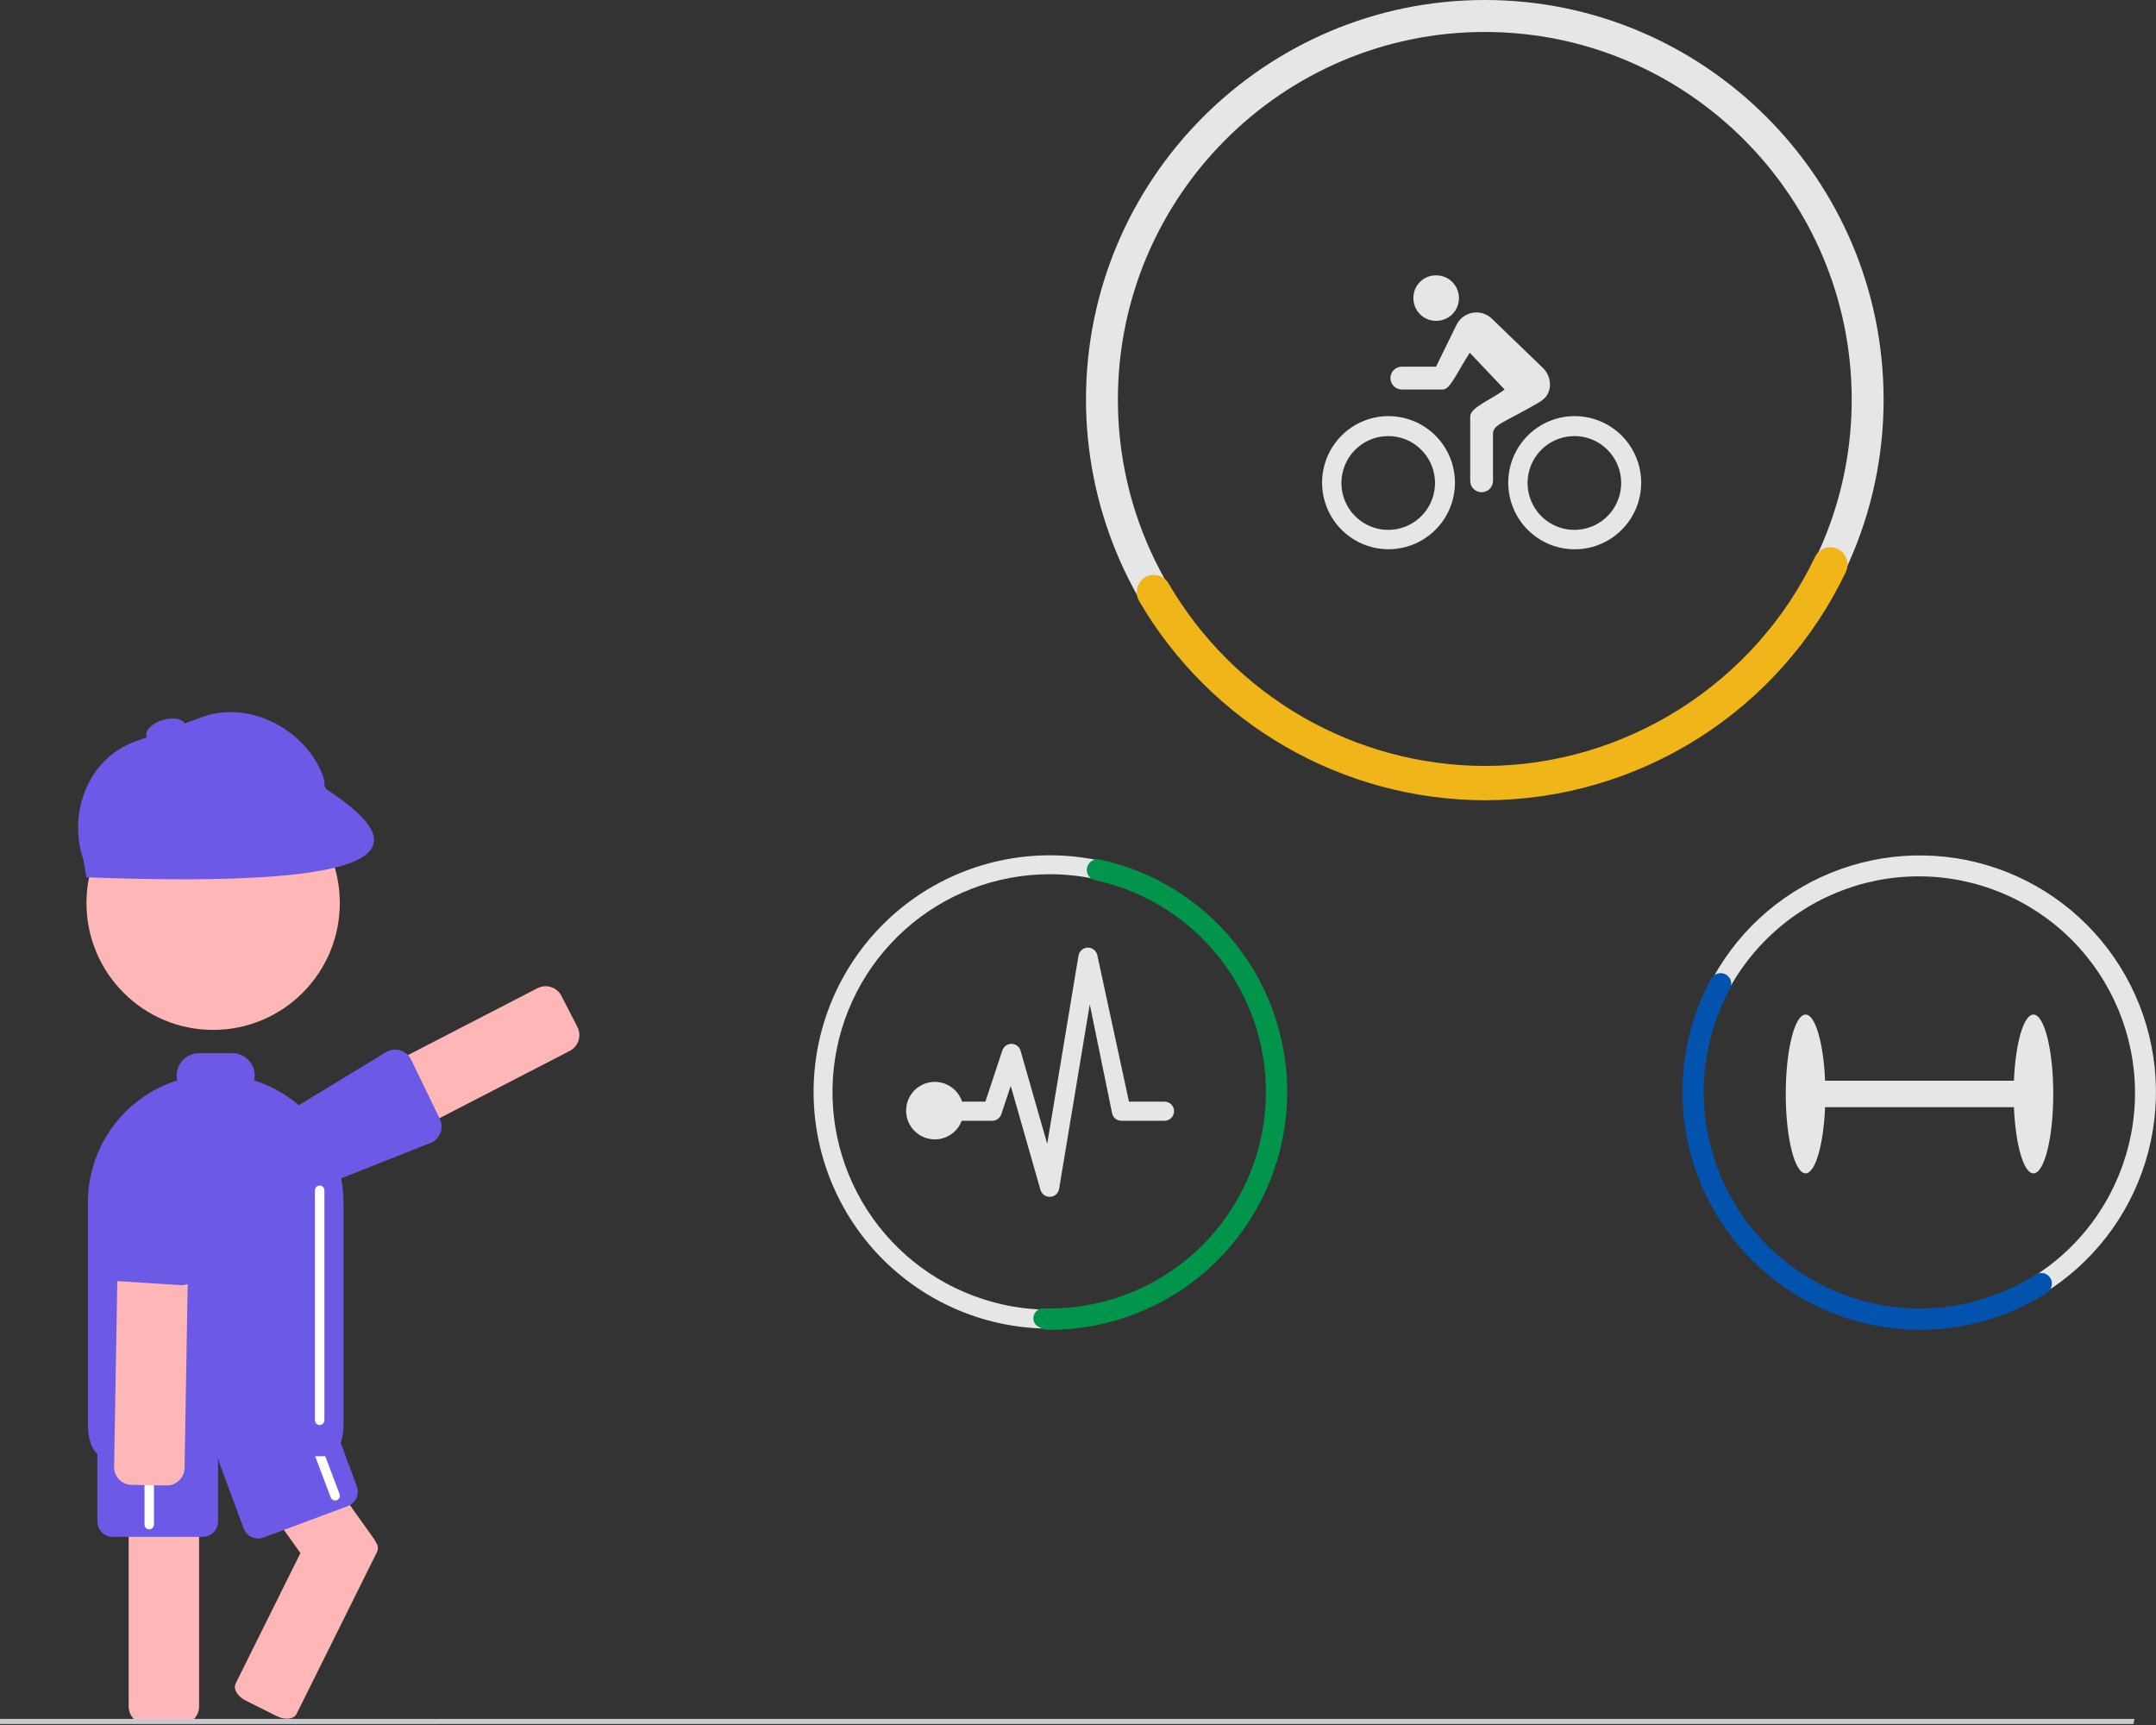 <svg width="300" height="240" viewBox="0 0 300 240" fill="none" xmlns="http://www.w3.org/2000/svg">
<rect x="0" y="0" width="300" height="240" fill="#333333" stroke="none"/>
<g clip-path="url(#clip0_313_1020)">
<path d="M52.329 214.612C52.305 214.573 52.28 214.536 52.253 214.5C52.187 214.342 52.102 214.193 52.003 214.054L43.717 202.441L36.889 192.877H25.244L26.067 194.029L27.533 196.084L32.074 202.445L41.806 216.08L32.786 234.232C32.417 234.971 33.046 236.033 34.182 236.601L38.533 238.771C38.965 238.992 39.441 239.112 39.926 239.121C40.538 239.121 41.049 238.893 41.263 238.461L52.477 215.895C52.565 215.687 52.598 215.459 52.572 215.234C52.546 215.009 52.462 214.795 52.329 214.612Z" fill="#FFB6B6"/>
<path d="M36.658 213.916L48.389 209.55C48.921 209.351 49.352 208.949 49.589 208.433C49.825 207.916 49.847 207.326 49.65 206.793L46.209 197.515C46.011 196.982 45.61 196.55 45.094 196.314C44.578 196.077 43.989 196.055 43.457 196.252L31.726 200.618C31.194 200.817 30.762 201.219 30.526 201.736C30.29 202.253 30.267 202.842 30.465 203.375L33.906 212.653C34.004 212.917 34.152 213.159 34.344 213.366C34.535 213.572 34.765 213.739 35.021 213.856C35.276 213.973 35.552 214.039 35.833 214.049C36.114 214.06 36.394 214.014 36.658 213.916Z" fill="#6C59E5"/>
<path d="M46.633 208.759C46.713 208.759 46.791 208.745 46.865 208.717C47.029 208.655 47.161 208.53 47.233 208.371C47.304 208.211 47.31 208.03 47.249 207.866L42.941 196.447C42.88 196.284 42.755 196.151 42.596 196.079C42.437 196.007 42.256 196.002 42.092 196.063C41.929 196.125 41.797 196.25 41.725 196.409C41.653 196.569 41.647 196.75 41.709 196.914L46.016 208.333C46.064 208.458 46.148 208.566 46.258 208.642C46.369 208.718 46.499 208.759 46.633 208.759Z" fill="white"/>
<path d="M27.704 237.422V196.18C27.705 196.141 27.703 196.103 27.697 196.065C27.677 195.587 27.518 195.124 27.239 194.735C26.96 194.346 26.574 194.048 26.128 193.876C25.844 193.762 25.54 193.705 25.234 193.705H20.373C19.718 193.706 19.09 193.967 18.627 194.431C18.164 194.895 17.904 195.524 17.903 196.18V237.422C17.904 238.078 18.164 238.707 18.627 239.171C19.09 239.635 19.718 239.896 20.373 239.897H25.234C25.889 239.896 26.517 239.635 26.98 239.171C27.443 238.707 27.703 238.078 27.704 237.422Z" fill="#FFB6B6"/>
<path d="M30.342 211.682V201.785C30.341 201.216 30.116 200.671 29.714 200.269C29.313 199.867 28.769 199.641 28.201 199.641H15.686C15.119 199.641 14.575 199.867 14.173 200.269C13.772 200.671 13.546 201.216 13.546 201.785V211.682C13.546 212.251 13.772 212.796 14.173 213.198C14.575 213.6 15.119 213.826 15.686 213.827H28.201C28.769 213.826 29.313 213.6 29.714 213.198C30.116 212.796 30.341 212.251 30.342 211.682Z" fill="#6C59E5"/>
<path d="M20.767 212.782C20.941 212.782 21.109 212.712 21.232 212.589C21.356 212.465 21.425 212.297 21.425 212.122V199.916C21.425 199.741 21.356 199.573 21.232 199.449C21.109 199.325 20.941 199.256 20.767 199.256C20.592 199.256 20.424 199.325 20.301 199.449C20.177 199.573 20.108 199.741 20.108 199.916V212.122C20.108 212.297 20.178 212.465 20.301 212.589C20.425 212.712 20.592 212.782 20.767 212.782Z" fill="white"/>
<path d="M43.272 164.81L79.281 146.213C79.862 145.911 80.3 145.391 80.499 144.766C80.698 144.141 80.643 143.463 80.344 142.879L78.117 138.551C77.816 137.969 77.296 137.53 76.673 137.331C76.049 137.131 75.372 137.187 74.79 137.487L38.779 156.084C38.599 156.177 38.431 156.293 38.28 156.43C37.866 156.793 37.586 157.285 37.484 157.826C37.382 158.368 37.464 158.928 37.718 159.417L39.944 163.746C40.093 164.035 40.297 164.292 40.545 164.502C40.792 164.712 41.079 164.871 41.389 164.969C41.634 165.046 41.889 165.085 42.145 165.085C42.538 165.085 42.924 164.991 43.272 164.81Z" fill="#FFB6B6"/>
<path d="M42.572 165.879L60.079 158.955C60.663 158.661 61.108 158.146 61.314 157.524C61.521 156.902 61.473 156.224 61.181 155.637L57.189 147.394C56.894 146.809 56.38 146.365 55.76 146.157C55.447 146.054 55.118 146.014 54.79 146.04C54.462 146.066 54.143 146.157 53.851 146.308L38.041 155.908C37.98 155.939 37.923 155.979 37.873 156.026C37.47 156.389 37.269 157.261 37.108 157.961L37.083 158.07C37.039 158.258 37.001 158.42 36.962 158.533L36.949 158.577C36.935 158.623 36.92 158.671 36.911 158.715C36.77 159.286 36.837 159.889 37.101 160.415L39.282 164.767C39.49 165.177 39.806 165.521 40.197 165.763C40.588 166.004 41.038 166.133 41.497 166.135C41.87 166.135 42.239 166.048 42.572 165.879Z" fill="#6C59E5"/>
<path d="M29.657 143.291C19.923 143.291 12.031 135.385 12.031 125.634C12.031 115.882 19.923 107.977 29.657 107.977C39.392 107.977 47.283 115.882 47.283 125.634C47.283 135.385 39.392 143.291 29.657 143.291Z" fill="#FFB6B6"/>
<path d="M45.725 202.601C46.889 202.534 47.797 200.617 47.797 198.213V167.309C47.797 165.804 47.609 164.305 47.235 162.847L47.235 162.847C47.099 162.323 46.938 161.802 46.757 161.299C45.651 158.204 43.71 155.477 41.15 153.421C40.861 153.184 40.558 152.955 40.251 152.741C38.76 151.686 37.115 150.87 35.374 150.321C35.422 150.103 35.446 149.881 35.447 149.659C35.446 148.828 35.116 148.031 34.529 147.444C33.943 146.856 33.148 146.526 32.318 146.525H27.707C26.878 146.526 26.083 146.856 25.496 147.444C24.91 148.031 24.58 148.828 24.579 149.659C24.579 149.881 24.604 150.102 24.652 150.319C21.048 151.462 17.901 153.725 15.668 156.78C13.434 159.835 12.229 163.523 12.229 167.309V198.213C12.229 200.678 13.169 202.61 14.369 202.61H45.656C45.68 202.61 45.703 202.608 45.725 202.601Z" fill="#6C59E5"/>
<path d="M25.358 205.422C25.563 205.062 25.674 204.657 25.682 204.243L26.375 163.666C26.381 163.341 26.322 163.018 26.203 162.715C26.084 162.413 25.907 162.137 25.682 161.903L25.681 161.903C25.456 161.669 25.187 161.482 24.889 161.352C24.592 161.223 24.272 161.153 23.948 161.147L19.087 161.066C18.474 161.055 17.88 161.272 17.418 161.676C16.957 162.08 16.662 162.641 16.591 163.25C16.58 163.331 16.575 163.413 16.575 163.495L15.879 204.075C15.87 204.731 16.12 205.363 16.576 205.835C17.031 206.306 17.654 206.578 18.309 206.59L23.168 206.674C23.612 206.681 24.049 206.568 24.434 206.348C24.819 206.128 25.138 205.808 25.358 205.422Z" fill="#FFB6B6"/>
<path d="M27.401 177.557C27.585 177.233 27.694 176.871 27.718 176.499L27.511 157.7C27.561 157.045 27.351 156.398 26.925 155.899C26.5 155.401 25.894 155.091 25.241 155.039L20.396 154.659C19.806 154.614 19.219 154.781 18.741 155.13C18.692 155.168 18.642 155.214 18.593 155.247C18.472 155.348 18.346 155.442 18.215 155.53L18.11 155.605C17.414 156.099 16.624 156.659 16.586 157.205L13.671 175.546C13.627 176.07 13.754 176.594 14.032 177.039C14.097 177.149 14.172 177.252 14.255 177.349C14.328 177.435 14.407 177.515 14.492 177.588C14.894 177.95 15.405 178.169 15.944 178.21L25.064 178.799C25.531 178.835 25.998 178.738 26.412 178.518C26.826 178.298 27.169 177.965 27.401 177.557Z" fill="#6C59E5"/>
<path d="M44.479 198.266C44.654 198.266 44.821 198.196 44.945 198.073C45.068 197.949 45.138 197.781 45.138 197.606V165.605C45.138 165.43 45.068 165.262 44.945 165.138C44.821 165.014 44.654 164.945 44.479 164.945C44.304 164.945 44.137 165.014 44.013 165.138C43.89 165.262 43.82 165.43 43.82 165.605V197.606C43.821 197.781 43.89 197.949 44.014 198.073C44.137 198.196 44.304 198.266 44.479 198.266Z" fill="white"/>
<path d="M13.672 121.439L44.292 110.218C44.455 110.159 44.604 110.068 44.731 109.95C44.859 109.833 44.962 109.692 45.035 109.535C45.107 109.378 45.149 109.208 45.156 109.034C45.163 108.861 45.136 108.688 45.077 108.526L44.973 108.035C42.582 101.487 34.656 97.366 28.119 99.761L18.696 103.214C12.16 105.61 9.319 113.364 11.71 119.912L11.982 120.654C12.103 120.982 12.348 121.25 12.665 121.397C12.982 121.544 13.344 121.56 13.672 121.439Z" fill="#6C59E5"/>
<path d="M12.023 122.062C54.701 123.64 58.43 118.268 45.426 109.821L42.668 104.736L11.051 116.283L12.023 122.062Z" fill="#6C59E5"/>
<path d="M20.391 102.409C20.155 101.624 21.165 100.626 22.645 100.18C24.126 99.734 25.517 100.009 25.753 100.794C25.988 101.58 24.979 102.578 23.499 103.023C22.018 103.469 20.627 103.194 20.391 102.409Z" fill="#6C59E5"/>
<path d="M206.604 0C237.205 0 262.097 24.935 262.097 55.589C262.105 63.436 260.447 71.195 257.231 78.35C248.534 97.686 229.116 111.179 206.604 111.179C191.889 111.17 177.779 105.311 167.374 94.888C156.969 84.465 151.12 70.33 151.111 55.589C151.111 24.935 176.008 0 206.604 0ZM160.692 77.936C164.882 86.563 171.408 93.837 179.526 98.929C187.644 104.02 197.026 106.724 206.604 106.731C228.237 106.731 246.772 93.181 254.19 74.107C256.489 68.205 257.665 61.925 257.657 55.589C257.657 27.39 234.754 4.447 206.604 4.447C178.454 4.447 155.551 27.39 155.551 55.589C155.541 63.334 157.3 70.977 160.692 77.936Z" fill="#E6E6E6"/>
<path d="M206.604 111.343C217.115 111.335 227.41 108.348 236.299 102.729C245.188 97.109 252.309 89.085 256.84 79.584C257.021 79.205 257.1 78.785 257.068 78.367C257.036 77.948 256.896 77.545 256.66 77.198L256.63 77.154C256.395 76.812 256.074 76.539 255.7 76.361C255.325 76.183 254.911 76.106 254.498 76.139C254.085 76.172 253.688 76.314 253.346 76.549C253.005 76.785 252.732 77.106 252.553 77.481C244.134 95.15 226.098 106.566 206.604 106.566C197.696 106.544 188.948 104.188 181.229 99.734C173.509 95.279 167.087 88.88 162.598 81.171C162.39 80.809 162.089 80.509 161.727 80.301C161.365 80.093 160.954 79.985 160.537 79.987C160.124 79.986 159.718 80.096 159.362 80.304C159.005 80.512 158.71 80.812 158.508 81.172L158.482 81.218C158.276 81.582 158.169 81.993 158.172 82.411C158.174 82.829 158.285 83.239 158.494 83.601C163.405 92.023 170.427 99.015 178.866 103.881C187.305 108.747 196.867 111.32 206.604 111.343Z" fill="#F0B518"/>
<path d="M219.112 60.674C217.603 60.664 216.138 61.179 214.967 62.131C213.795 63.082 212.99 64.412 212.688 65.892C212.386 67.373 212.607 68.912 213.312 70.248C214.017 71.584 215.163 72.633 216.554 73.216C217.946 73.8 219.496 73.882 220.941 73.448C222.386 73.013 223.635 72.09 224.476 70.836C225.317 69.582 225.698 68.074 225.552 66.57C225.407 65.066 224.745 63.659 223.68 62.59C223.083 61.983 222.372 61.502 221.588 61.173C220.803 60.844 219.962 60.675 219.112 60.674ZM219.112 57.894C220.941 57.893 222.73 58.436 224.252 59.453C225.774 60.471 226.96 61.917 227.661 63.61C228.362 65.303 228.546 67.166 228.19 68.964C227.834 70.761 226.954 72.413 225.661 73.71C224.368 75.006 222.721 75.89 220.926 76.248C219.132 76.607 217.272 76.424 215.581 75.724C213.891 75.023 212.445 73.836 211.428 72.313C210.411 70.79 209.867 68.999 209.866 67.166C209.865 64.708 210.838 62.351 212.572 60.612C214.306 58.873 216.658 57.895 219.112 57.894ZM199.838 44.642C199.001 44.646 198.197 44.318 197.602 43.728C197.008 43.138 196.671 42.336 196.667 41.498C196.667 41.487 196.667 41.476 196.667 41.466C196.663 41.055 196.74 40.648 196.893 40.267C197.046 39.886 197.273 39.539 197.56 39.246C197.847 38.953 198.189 38.719 198.566 38.558C198.944 38.398 199.349 38.313 199.759 38.309C199.778 38.309 199.798 38.309 199.818 38.309C200.657 38.301 201.464 38.627 202.062 39.215C202.66 39.803 203.001 40.606 203.009 41.446C203.017 42.285 202.691 43.094 202.104 43.693C201.517 44.293 200.716 44.634 199.878 44.642C199.864 44.642 199.851 44.642 199.838 44.642ZM193.209 60.674C191.7 60.664 190.235 61.179 189.064 62.131C187.892 63.082 187.087 64.412 186.785 65.892C186.483 67.373 186.703 68.912 187.409 70.248C188.114 71.584 189.26 72.633 190.651 73.216C192.042 73.8 193.593 73.882 195.038 73.448C196.482 73.013 197.732 72.09 198.573 70.836C199.414 69.582 199.794 68.074 199.649 66.57C199.504 65.066 198.842 63.659 197.777 62.59C197.18 61.983 196.468 61.502 195.684 61.173C194.9 60.844 194.059 60.675 193.209 60.674ZM193.209 57.894C195.037 57.894 196.825 58.437 198.345 59.455C199.866 60.473 201.051 61.919 201.75 63.611C202.45 65.304 202.633 67.166 202.276 68.963C201.92 70.759 201.039 72.409 199.746 73.705C198.453 75 196.806 75.882 195.012 76.239C193.219 76.597 191.36 76.413 189.67 75.712C187.981 75.011 186.537 73.824 185.521 72.301C184.505 70.778 183.963 68.988 183.963 67.156C183.963 65.939 184.202 64.735 184.667 63.611C185.132 62.488 185.813 61.467 186.671 60.607C187.53 59.747 188.549 59.065 189.67 58.599C190.792 58.134 191.994 57.894 193.209 57.894Z" fill="#E6E6E6"/>
<path d="M195.062 51.015H199.818L202.741 45.049C202.977 44.631 203.307 44.273 203.704 44.004C204.101 43.735 204.556 43.562 205.031 43.498C205.506 43.434 205.99 43.482 206.444 43.638C206.898 43.793 207.309 44.052 207.646 44.394L214.752 51.253C215.333 51.848 215.663 52.644 215.673 53.477C215.673 55.204 214.425 55.82 213.84 56.167C209.331 58.768 207.746 59.056 207.746 60.356V66.898C207.746 67.319 207.579 67.723 207.281 68.021C206.984 68.319 206.581 68.486 206.16 68.486C205.74 68.486 205.336 68.319 205.039 68.021C204.742 67.723 204.575 67.319 204.575 66.898V57.964C204.575 56.653 207.587 55.581 209.361 54.192L204.515 49.079C202.662 51.908 201.81 54.192 200.75 54.192H195.062C194.641 54.192 194.237 54.026 193.94 53.728C193.642 53.431 193.474 53.027 193.473 52.606C193.473 52.185 193.639 51.78 193.936 51.482C194.233 51.184 194.636 51.016 195.056 51.015L195.062 51.015Z" fill="#E6E6E6"/>
<path d="M251.239 141.155C252.605 141.155 253.736 145.139 253.955 150.362H280.231C280.45 145.139 281.581 141.155 282.947 141.155C284.469 141.155 285.704 146.102 285.704 152.203C285.704 158.305 284.469 163.251 282.947 163.251C281.581 163.251 280.45 159.268 280.231 154.044H253.955C253.736 159.268 252.605 163.251 251.239 163.251C249.717 163.251 248.482 158.305 248.482 152.203C248.482 146.102 249.717 141.155 251.239 141.155Z" fill="#E6E6E6"/>
<path d="M238.44 135.892C242.335 128.899 248.64 123.569 256.175 120.898C263.711 118.228 271.959 118.4 279.377 121.383C286.795 124.366 292.873 129.955 296.473 137.104C300.073 144.253 300.948 152.471 298.935 160.22C296.921 167.969 292.158 174.717 285.535 179.201C278.913 183.685 270.886 185.597 262.958 184.579C255.03 183.561 247.744 179.683 242.464 173.671C237.185 167.659 234.274 159.926 234.276 151.919C234.278 146.308 235.711 140.791 238.44 135.892ZM267.145 182.209C275.112 182.168 282.737 178.964 288.349 173.299C293.96 167.634 297.1 159.971 297.08 151.991C297.059 144.01 293.88 136.364 288.239 130.728C282.598 125.092 274.956 121.928 266.99 121.928C259.023 121.929 251.382 125.094 245.742 130.731C240.102 136.367 236.923 144.014 236.904 151.995C236.884 159.975 240.025 167.638 245.637 173.302C251.25 178.966 258.875 182.169 266.842 182.209C266.943 182.209 267.044 182.209 267.145 182.209Z" fill="#E6E6E6"/>
<path d="M267.129 185.011C273.392 185.014 279.527 183.229 284.814 179.867C285.078 179.698 285.282 179.45 285.396 179.158L285.412 179.115C285.527 178.825 285.546 178.507 285.466 178.206C285.386 177.905 285.212 177.637 284.969 177.443C284.734 177.245 284.442 177.128 284.136 177.109C283.829 177.091 283.525 177.171 283.268 177.339C277.648 180.922 270.999 182.534 264.365 181.921C257.731 181.308 251.489 178.504 246.618 173.951C241.748 169.398 238.526 163.353 237.457 156.766C236.389 150.178 237.536 143.422 240.717 137.559C240.866 137.29 240.925 136.98 240.885 136.675C240.845 136.37 240.709 136.086 240.495 135.865C240.285 135.636 240.006 135.48 239.7 135.421C239.395 135.362 239.078 135.403 238.798 135.538L238.757 135.558C238.475 135.69 238.243 135.908 238.093 136.18C235.37 141.218 234 146.877 234.116 152.605C234.233 158.332 235.832 163.931 238.757 168.853C241.683 173.776 245.834 177.853 250.805 180.685C255.776 183.517 261.395 185.008 267.114 185.011H267.129Z" fill="#0153AD"/>
<path d="M146.078 118.998C150.395 118.996 154.67 119.847 158.66 121.5C162.649 123.154 166.274 125.578 169.327 128.635C172.381 131.692 174.804 135.322 176.457 139.317C178.11 143.312 178.961 147.594 178.962 151.919C178.963 156.244 178.113 160.526 176.461 164.522C174.81 168.518 172.388 172.148 169.336 175.206C166.283 178.265 162.659 180.69 158.671 182.345C154.682 184 150.407 184.852 146.09 184.852H146.078C145.865 184.852 145.656 184.852 145.443 184.843C136.782 184.676 128.537 181.09 122.501 174.866C116.465 168.642 113.126 160.283 113.209 151.606C113.293 142.928 116.793 134.635 122.948 128.529C129.103 122.423 137.415 118.998 146.078 118.998ZM139.379 181.463C143.528 182.407 147.829 182.463 152.001 181.628C156.173 180.793 160.122 179.085 163.59 176.617C167.058 174.148 169.968 170.974 172.128 167.302C174.288 163.631 175.65 159.543 176.125 155.308C176.601 151.073 176.179 146.785 174.887 142.724C173.595 138.664 171.462 134.922 168.628 131.743C165.794 128.565 162.322 126.021 158.439 124.279C154.556 122.536 150.35 121.634 146.096 121.631H146.078C138.641 121.631 131.465 124.375 125.921 129.341C120.377 134.306 116.854 141.144 116.025 148.547C115.196 155.95 117.12 163.4 121.428 169.472C125.736 175.544 132.127 179.813 139.379 181.463Z" fill="#E6E6E6"/>
<path d="M146.078 185.017C154.23 185.016 162.095 181.997 168.158 176.538C174.222 171.079 178.057 163.568 178.924 155.448C179.792 147.327 177.632 139.173 172.86 132.552C168.087 125.931 161.039 121.312 153.072 119.583C152.876 119.541 152.674 119.538 152.477 119.575L152.408 119.588C152.077 119.652 151.779 119.829 151.563 120.088C151.348 120.347 151.228 120.672 151.224 121.01C151.22 121.347 151.332 121.675 151.542 121.939C151.751 122.203 152.046 122.386 152.375 122.458C159.638 124.018 166.067 128.215 170.426 134.24C174.784 140.266 176.763 147.693 175.98 155.093C175.198 162.492 171.71 169.34 166.188 174.317C160.666 179.294 153.501 182.049 146.073 182.05C145.783 182.047 145.501 182.046 145.214 182.037C144.894 182.024 144.58 182.124 144.326 182.319C144.072 182.515 143.896 182.794 143.827 183.107C143.751 183.409 143.784 183.729 143.921 184.009C144.058 184.289 144.29 184.512 144.575 184.637C144.768 184.726 144.963 184.813 145.158 184.899C145.322 184.972 145.5 185.011 145.68 185.014C145.812 185.017 145.944 185.017 146.078 185.017Z" fill="#00954A"/>
<path d="M129.863 150.525C130.738 150.481 131.604 150.725 132.329 151.221C133.053 151.716 133.595 152.435 133.873 153.268H137.111L139.474 146.149C139.561 145.882 139.731 145.65 139.958 145.485C140.185 145.321 140.458 145.232 140.739 145.232H140.764C141.048 145.236 141.323 145.333 141.548 145.507C141.773 145.681 141.936 145.924 142.012 146.199L145.715 159.144L150.067 132.961C150.117 132.658 150.27 132.382 150.5 132.179C150.73 131.975 151.023 131.857 151.329 131.845C151.636 131.832 151.937 131.925 152.183 132.109C152.429 132.292 152.604 132.555 152.68 132.853L157.09 153.268H162.033C162.386 153.268 162.725 153.408 162.975 153.658C163.224 153.908 163.365 154.248 163.365 154.601C163.365 154.955 163.224 155.294 162.975 155.544C162.725 155.795 162.386 155.935 162.033 155.935H156.042C155.745 155.936 155.457 155.836 155.223 155.654C154.989 155.471 154.823 155.215 154.752 154.926L151.64 139.739L147.371 165.405C147.322 165.704 147.172 165.977 146.947 166.179C146.721 166.38 146.433 166.499 146.131 166.513H146.056C145.767 166.513 145.485 166.418 145.254 166.244C145.023 166.07 144.855 165.825 144.775 165.546L140.639 151.075L139.332 155.018C139.243 155.284 139.073 155.515 138.847 155.68C138.62 155.844 138.347 155.933 138.067 155.935H133.815C133.561 156.61 133.13 157.203 132.567 157.652C132.004 158.101 131.33 158.39 130.617 158.487C129.904 158.584 129.178 158.487 128.515 158.205C127.853 157.923 127.279 157.467 126.854 156.885C126.429 156.303 126.168 155.617 126.1 154.9C126.032 154.182 126.159 153.459 126.468 152.808C126.776 152.156 127.254 151.6 127.851 151.198C128.449 150.797 129.144 150.564 129.863 150.525Z" fill="#E6E6E6"/>
<path d="M0.329 240H60.598C60.686 240 60.77 239.965 60.831 239.903C60.893 239.842 60.928 239.758 60.928 239.67C60.928 239.583 60.893 239.499 60.831 239.437C60.77 239.375 60.686 239.34 60.598 239.34H0.329C0.242 239.34 0.158 239.375 0.096 239.437C0.035 239.499 -1.48925e-05 239.583 -1.48925e-05 239.67C-1.48925e-05 239.758 0.035 239.842 0.096 239.903C0.158 239.965 0.242 240 0.329 240Z" fill="#3F3D56"/>
<path d="M296.871 239.863H0V239.151H297L296.871 239.863Z" fill="#CACACA"/>
</g>
<defs>
<clipPath id="clip0_313_1020">
<rect width="300" height="240" fill="white" transform="matrix(-1 0 0 1 300 0)"/>
</clipPath>
</defs>
</svg>
